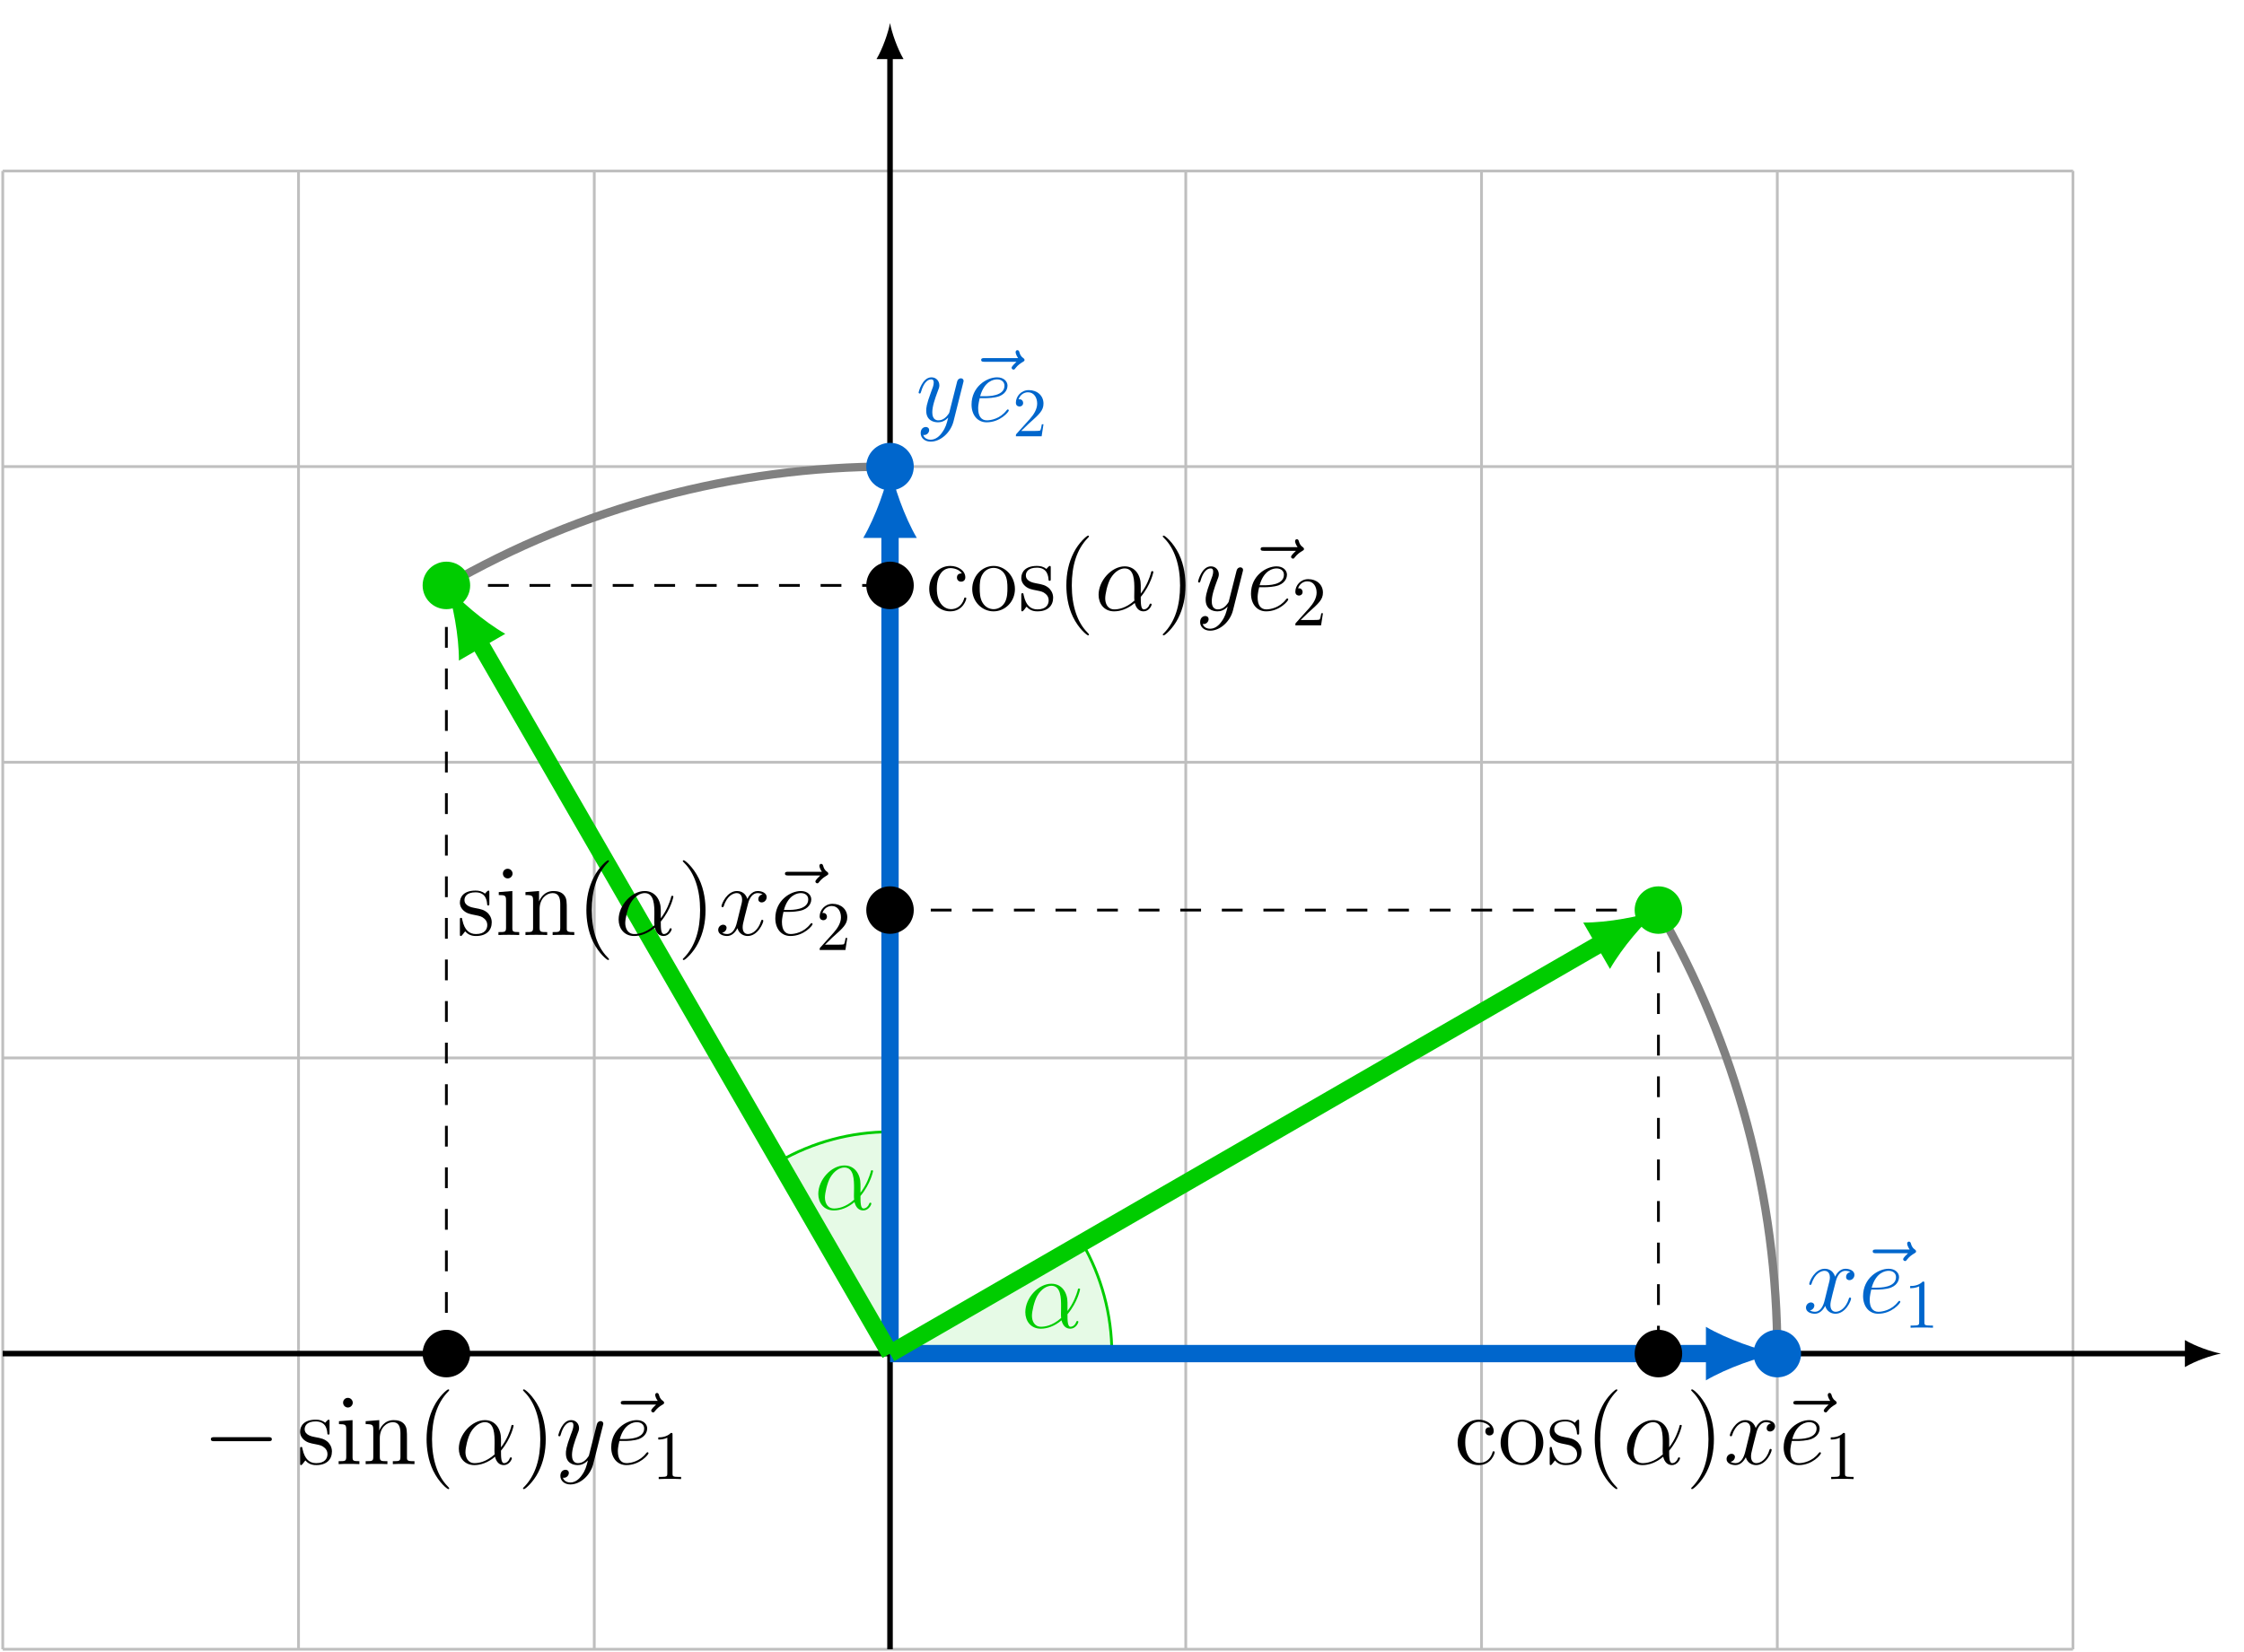 <?xml version="1.0" encoding="UTF-8"?>
<svg xmlns="http://www.w3.org/2000/svg" xmlns:xlink="http://www.w3.org/1999/xlink" width="322.616" height="237.577" viewBox="0 0 322.616 237.577">
<defs>
<g>
<g id="glyph-0-0">
<path d="M 6.797 -5.859 C 6.344 -5.766 6.172 -5.422 6.172 -5.156 C 6.172 -4.812 6.438 -4.688 6.641 -4.688 C 7.078 -4.688 7.375 -5.062 7.375 -5.453 C 7.375 -6.047 6.688 -6.328 6.078 -6.328 C 5.203 -6.328 4.719 -5.469 4.594 -5.188 C 4.266 -6.266 3.375 -6.328 3.109 -6.328 C 1.656 -6.328 0.875 -4.453 0.875 -4.125 C 0.875 -4.078 0.938 -4 1.031 -4 C 1.141 -4 1.172 -4.094 1.203 -4.141 C 1.688 -5.734 2.656 -6.031 3.062 -6.031 C 3.719 -6.031 3.844 -5.438 3.844 -5.094 C 3.844 -4.781 3.766 -4.453 3.578 -3.766 L 3.094 -1.797 C 2.891 -0.938 2.469 -0.141 1.703 -0.141 C 1.641 -0.141 1.281 -0.141 0.969 -0.328 C 1.484 -0.438 1.609 -0.859 1.609 -1.031 C 1.609 -1.312 1.391 -1.484 1.125 -1.484 C 0.781 -1.484 0.406 -1.188 0.406 -0.734 C 0.406 -0.125 1.078 0.141 1.688 0.141 C 2.375 0.141 2.875 -0.406 3.172 -0.984 C 3.406 -0.141 4.109 0.141 4.641 0.141 C 6.109 0.141 6.891 -1.734 6.891 -2.047 C 6.891 -2.125 6.828 -2.188 6.734 -2.188 C 6.609 -2.188 6.594 -2.109 6.562 -2 C 6.172 -0.734 5.328 -0.141 4.688 -0.141 C 4.188 -0.141 3.922 -0.516 3.922 -1.109 C 3.922 -1.422 3.969 -1.656 4.203 -2.594 L 4.703 -4.547 C 4.922 -5.406 5.406 -6.031 6.062 -6.031 C 6.094 -6.031 6.5 -6.031 6.797 -5.859 Z M 6.797 -5.859 "/>
</g>
<g id="glyph-0-1">
<path d="M 7.672 -8.562 C 7.5 -8.406 6.969 -7.906 6.969 -7.703 C 6.969 -7.562 7.094 -7.438 7.25 -7.438 C 7.375 -7.438 7.438 -7.516 7.531 -7.656 C 7.875 -8.094 8.266 -8.359 8.594 -8.547 C 8.734 -8.641 8.828 -8.672 8.828 -8.828 C 8.828 -8.969 8.719 -9.031 8.641 -9.109 C 8.234 -9.375 8.141 -9.766 8.094 -9.938 C 8.047 -10.062 8 -10.234 7.797 -10.234 C 7.719 -10.234 7.547 -10.172 7.547 -9.953 C 7.547 -9.828 7.625 -9.484 7.906 -9.094 L 3.078 -9.094 C 2.844 -9.094 2.594 -9.094 2.594 -8.828 C 2.594 -8.562 2.859 -8.562 3.078 -8.562 Z M 7.672 -8.562 "/>
</g>
<g id="glyph-0-2">
<path d="M 2.562 -3.328 C 2.953 -3.328 3.938 -3.359 4.625 -3.609 C 5.703 -4.031 5.812 -4.859 5.812 -5.125 C 5.812 -5.75 5.266 -6.328 4.312 -6.328 C 2.812 -6.328 0.641 -4.969 0.641 -2.406 C 0.641 -0.906 1.5 0.141 2.812 0.141 C 4.766 0.141 6 -1.375 6 -1.562 C 6 -1.656 5.906 -1.719 5.859 -1.719 C 5.812 -1.719 5.797 -1.703 5.672 -1.578 C 4.75 -0.359 3.391 -0.141 2.844 -0.141 C 2.016 -0.141 1.594 -0.781 1.594 -1.844 C 1.594 -2.047 1.594 -2.406 1.812 -3.328 Z M 1.875 -3.609 C 2.5 -5.828 3.859 -6.031 4.312 -6.031 C 4.953 -6.031 5.375 -5.672 5.375 -5.125 C 5.375 -3.609 3.078 -3.609 2.484 -3.609 Z M 1.875 -3.609 "/>
</g>
<g id="glyph-0-3">
<path d="M 3.766 1.609 C 3.391 2.156 2.828 2.641 2.125 2.641 C 1.953 2.641 1.266 2.609 1.047 1.953 C 1.094 1.969 1.156 1.969 1.188 1.969 C 1.625 1.969 1.906 1.594 1.906 1.266 C 1.906 0.938 1.641 0.812 1.422 0.812 C 1.188 0.812 0.688 0.984 0.688 1.688 C 0.688 2.422 1.312 2.922 2.125 2.922 C 3.562 2.922 5 1.609 5.406 0.016 L 6.812 -5.578 C 6.828 -5.656 6.859 -5.734 6.859 -5.828 C 6.859 -6.031 6.688 -6.188 6.469 -6.188 C 6.344 -6.188 6.031 -6.125 5.922 -5.688 L 4.859 -1.484 C 4.797 -1.219 4.797 -1.188 4.672 -1.031 C 4.391 -0.625 3.922 -0.141 3.234 -0.141 C 2.422 -0.141 2.359 -0.938 2.359 -1.312 C 2.359 -2.141 2.734 -3.234 3.125 -4.281 C 3.281 -4.688 3.375 -4.891 3.375 -5.172 C 3.375 -5.781 2.938 -6.328 2.234 -6.328 C 0.922 -6.328 0.391 -4.25 0.391 -4.125 C 0.391 -4.078 0.438 -4 0.547 -4 C 0.672 -4 0.688 -4.062 0.75 -4.266 C 1.094 -5.469 1.641 -6.031 2.188 -6.031 C 2.328 -6.031 2.562 -6.031 2.562 -5.562 C 2.562 -5.188 2.406 -4.781 2.188 -4.234 C 1.484 -2.359 1.484 -1.875 1.484 -1.531 C 1.484 -0.172 2.469 0.141 3.188 0.141 C 3.594 0.141 4.109 0.016 4.625 -0.516 L 4.641 -0.5 C 4.422 0.344 4.281 0.906 3.766 1.609 Z M 3.766 1.609 "/>
</g>
<g id="glyph-0-4">
<path d="M 6.641 -3.625 C 6.641 -5.016 5.859 -6.328 4.328 -6.328 C 2.453 -6.328 0.578 -4.281 0.578 -2.234 C 0.578 -0.984 1.344 0.141 2.812 0.141 C 3.703 0.141 4.766 -0.203 5.781 -1.062 C 5.984 -0.266 6.422 0.141 7.047 0.141 C 7.812 0.141 8.203 -0.656 8.203 -0.844 C 8.203 -0.969 8.109 -0.969 8.062 -0.969 C 7.953 -0.969 7.938 -0.938 7.891 -0.812 C 7.766 -0.453 7.438 -0.141 7.078 -0.141 C 6.641 -0.141 6.641 -1.062 6.641 -1.938 C 8.109 -3.688 8.453 -5.5 8.453 -5.516 C 8.453 -5.641 8.328 -5.641 8.297 -5.641 C 8.156 -5.641 8.141 -5.594 8.094 -5.328 C 7.906 -4.703 7.531 -3.578 6.641 -2.406 Z M 5.734 -1.406 C 4.469 -0.266 3.344 -0.141 2.844 -0.141 C 1.828 -0.141 1.531 -1.047 1.531 -1.719 C 1.531 -2.344 1.844 -3.797 2.297 -4.594 C 2.891 -5.594 3.688 -6.031 4.328 -6.031 C 5.719 -6.031 5.719 -4.219 5.719 -3.016 C 5.719 -2.656 5.703 -2.281 5.703 -1.922 C 5.703 -1.641 5.719 -1.562 5.734 -1.406 Z M 5.734 -1.406 "/>
</g>
<g id="glyph-1-0">
<path d="M 2.938 -6.375 C 2.938 -6.625 2.938 -6.641 2.703 -6.641 C 2.078 -6 1.203 -6 0.891 -6 L 0.891 -5.688 C 1.094 -5.688 1.672 -5.688 2.188 -5.953 L 2.188 -0.781 C 2.188 -0.422 2.156 -0.312 1.266 -0.312 L 0.953 -0.312 L 0.953 0 C 1.297 -0.031 2.156 -0.031 2.562 -0.031 C 2.953 -0.031 3.828 -0.031 4.172 0 L 4.172 -0.312 L 3.859 -0.312 C 2.953 -0.312 2.938 -0.422 2.938 -0.781 Z M 2.938 -6.375 "/>
</g>
<g id="glyph-1-1">
<path d="M 1.266 -0.766 L 2.328 -1.797 C 3.875 -3.172 4.469 -3.703 4.469 -4.703 C 4.469 -5.844 3.578 -6.641 2.359 -6.641 C 1.234 -6.641 0.5 -5.719 0.5 -4.828 C 0.5 -4.281 1 -4.281 1.031 -4.281 C 1.203 -4.281 1.547 -4.391 1.547 -4.812 C 1.547 -5.062 1.359 -5.328 1.016 -5.328 C 0.938 -5.328 0.922 -5.328 0.891 -5.312 C 1.109 -5.969 1.656 -6.328 2.234 -6.328 C 3.141 -6.328 3.562 -5.516 3.562 -4.703 C 3.562 -3.906 3.078 -3.125 2.516 -2.5 L 0.609 -0.375 C 0.5 -0.266 0.5 -0.234 0.5 0 L 4.203 0 L 4.469 -1.734 L 4.234 -1.734 C 4.172 -1.438 4.109 -1 4 -0.844 C 3.938 -0.766 3.281 -0.766 3.062 -0.766 Z M 1.266 -0.766 "/>
</g>
<g id="glyph-2-0">
<path d="M 5.188 -5.312 C 5.016 -5.312 4.484 -5.312 4.484 -4.719 C 4.484 -4.375 4.734 -4.125 5.078 -4.125 C 5.406 -4.125 5.688 -4.328 5.688 -4.75 C 5.688 -5.703 4.672 -6.391 3.516 -6.391 C 1.844 -6.391 0.5 -4.906 0.5 -3.094 C 0.5 -1.266 1.875 0.141 3.5 0.141 C 5.391 0.141 5.828 -1.578 5.828 -1.703 C 5.828 -1.844 5.719 -1.844 5.688 -1.844 C 5.547 -1.844 5.531 -1.797 5.5 -1.625 C 5.172 -0.609 4.406 -0.172 3.625 -0.172 C 2.75 -0.172 1.594 -0.938 1.594 -3.109 C 1.594 -5.5 2.812 -6.078 3.531 -6.078 C 4.078 -6.078 4.859 -5.859 5.188 -5.312 Z M 5.188 -5.312 "/>
</g>
<g id="glyph-2-1">
<path d="M 6.578 -3.062 C 6.578 -4.922 5.172 -6.391 3.516 -6.391 C 1.797 -6.391 0.438 -4.875 0.438 -3.062 C 0.438 -1.234 1.859 0.141 3.5 0.141 C 5.188 0.141 6.578 -1.266 6.578 -3.062 Z M 3.516 -0.172 C 2.984 -0.172 2.344 -0.406 1.922 -1.109 C 1.531 -1.75 1.516 -2.594 1.516 -3.203 C 1.516 -3.75 1.516 -4.625 1.969 -5.266 C 2.359 -5.875 3 -6.109 3.5 -6.109 C 4.062 -6.109 4.656 -5.859 5.047 -5.297 C 5.5 -4.641 5.5 -3.734 5.5 -3.203 C 5.5 -2.703 5.5 -1.812 5.125 -1.141 C 4.719 -0.438 4.062 -0.172 3.516 -0.172 Z M 3.516 -0.172 "/>
</g>
<g id="glyph-2-2">
<path d="M 4.703 -6.062 C 4.703 -6.328 4.703 -6.391 4.562 -6.391 C 4.453 -6.391 4.172 -6.078 4.078 -5.953 C 3.625 -6.312 3.188 -6.391 2.719 -6.391 C 0.984 -6.391 0.469 -5.453 0.469 -4.656 C 0.469 -4.5 0.469 -4 1.016 -3.5 C 1.484 -3.094 1.969 -3 2.625 -2.875 C 3.406 -2.719 3.594 -2.672 3.953 -2.375 C 4.219 -2.172 4.406 -1.844 4.406 -1.453 C 4.406 -0.828 4.047 -0.141 2.781 -0.141 C 1.844 -0.141 1.141 -0.688 0.828 -2.125 C 0.781 -2.375 0.781 -2.391 0.766 -2.406 C 0.734 -2.469 0.672 -2.469 0.625 -2.469 C 0.469 -2.469 0.469 -2.391 0.469 -2.141 L 0.469 -0.188 C 0.469 0.078 0.469 0.141 0.609 0.141 C 0.688 0.141 0.703 0.125 0.953 -0.172 C 1.016 -0.266 1.016 -0.297 1.234 -0.531 C 1.781 0.141 2.547 0.141 2.797 0.141 C 4.297 0.141 5.047 -0.688 5.047 -1.828 C 5.047 -2.594 4.578 -3.062 4.453 -3.188 C 3.938 -3.625 3.547 -3.719 2.594 -3.891 C 2.172 -3.969 1.125 -4.172 1.125 -5.031 C 1.125 -5.484 1.422 -6.141 2.719 -6.141 C 4.281 -6.141 4.359 -4.812 4.391 -4.359 C 4.406 -4.25 4.5 -4.25 4.547 -4.25 C 4.703 -4.25 4.703 -4.312 4.703 -4.578 Z M 4.703 -6.062 "/>
</g>
<g id="glyph-2-3">
<path d="M 4.656 3.484 C 4.656 3.438 4.656 3.406 4.422 3.172 C 2.984 1.719 2.188 -0.641 2.188 -3.578 C 2.188 -6.359 2.859 -8.75 4.516 -10.438 C 4.656 -10.578 4.656 -10.594 4.656 -10.641 C 4.656 -10.734 4.594 -10.75 4.531 -10.75 C 4.344 -10.75 3.172 -9.719 2.469 -8.312 C 1.734 -6.875 1.406 -5.328 1.406 -3.578 C 1.406 -2.297 1.609 -0.594 2.359 0.953 C 3.203 2.672 4.375 3.594 4.531 3.594 C 4.594 3.594 4.656 3.578 4.656 3.484 Z M 4.656 3.484 "/>
</g>
<g id="glyph-2-4">
<path d="M 4.047 -3.578 C 4.047 -4.656 3.906 -6.438 3.094 -8.109 C 2.25 -9.828 1.078 -10.75 0.922 -10.75 C 0.859 -10.75 0.781 -10.734 0.781 -10.641 C 0.781 -10.594 0.781 -10.578 1.031 -10.328 C 2.469 -8.875 3.266 -6.516 3.266 -3.578 C 3.266 -0.797 2.594 1.594 0.938 3.281 C 0.781 3.406 0.781 3.438 0.781 3.484 C 0.781 3.578 0.859 3.594 0.922 3.594 C 1.109 3.594 2.281 2.562 2.984 1.156 C 3.719 -0.297 4.047 -1.844 4.047 -3.578 Z M 4.047 -3.578 "/>
</g>
<g id="glyph-2-5">
<path d="M 2.5 -8.828 C 2.5 -9.203 2.188 -9.531 1.797 -9.531 C 1.422 -9.531 1.109 -9.234 1.109 -8.844 C 1.109 -8.422 1.453 -8.141 1.797 -8.141 C 2.234 -8.141 2.5 -8.516 2.5 -8.828 Z M 0.516 -6.172 L 0.516 -5.75 C 1.438 -5.75 1.562 -5.672 1.562 -4.969 L 1.562 -1.062 C 1.562 -0.422 1.406 -0.422 0.469 -0.422 L 0.469 0 C 0.875 -0.031 1.562 -0.031 1.984 -0.031 C 2.141 -0.031 2.969 -0.031 3.453 0 L 3.453 -0.422 C 2.531 -0.422 2.469 -0.484 2.469 -1.047 L 2.469 -6.328 Z M 0.516 -6.172 "/>
</g>
<g id="glyph-2-6">
<path d="M 6.391 -3.484 C 6.391 -4.812 6.391 -5.219 6.047 -5.688 C 5.641 -6.234 4.969 -6.328 4.469 -6.328 C 3.078 -6.328 2.531 -5.141 2.422 -4.844 L 2.406 -4.844 L 2.406 -6.328 L 0.453 -6.172 L 0.453 -5.75 C 1.438 -5.75 1.547 -5.656 1.547 -4.953 L 1.547 -1.062 C 1.547 -0.422 1.391 -0.422 0.453 -0.422 L 0.453 0 C 0.828 -0.031 1.609 -0.031 2.016 -0.031 C 2.422 -0.031 3.203 -0.031 3.578 0 L 3.578 -0.422 C 2.656 -0.422 2.484 -0.422 2.484 -1.062 L 2.484 -3.734 C 2.484 -5.234 3.469 -6.031 4.359 -6.031 C 5.25 -6.031 5.453 -5.312 5.453 -4.438 L 5.453 -1.062 C 5.453 -0.422 5.297 -0.422 4.359 -0.422 L 4.359 0 C 4.734 -0.031 5.516 -0.031 5.906 -0.031 C 6.328 -0.031 7.094 -0.031 7.469 0 L 7.469 -0.422 C 6.75 -0.422 6.391 -0.422 6.391 -0.844 Z M 6.391 -3.484 "/>
</g>
<g id="glyph-3-0">
<path d="M 9.453 -3.297 C 9.703 -3.297 9.953 -3.297 9.953 -3.578 C 9.953 -3.875 9.703 -3.875 9.453 -3.875 L 1.688 -3.875 C 1.453 -3.875 1.188 -3.875 1.188 -3.578 C 1.188 -3.297 1.453 -3.297 1.688 -3.297 Z M 9.453 -3.297 "/>
</g>
</g>
<clipPath id="clip-0">
<path clip-rule="nonzero" d="M 0 24 L 299 24 L 299 237.578 L 0 237.578 Z M 0 24 "/>
</clipPath>
<clipPath id="clip-1">
<path clip-rule="nonzero" d="M 127 7 L 129 7 L 129 237.578 L 127 237.578 Z M 127 7 "/>
</clipPath>
</defs>
<g clip-path="url(#clip-0)">
<path fill="none" stroke-width="0.399" stroke-linecap="butt" stroke-linejoin="miter" stroke="rgb(75%, 75%, 75%)" stroke-opacity="1" stroke-miterlimit="10" d="M -127.562 -42.521 L 170.082 -42.521 M -127.562 -0.001 L 170.082 -0.001 M -127.562 42.518 L 170.082 42.518 M -127.562 85.042 L 170.082 85.042 M -127.562 127.561 L 170.082 127.561 M -127.562 170.065 L 170.082 170.065 M -127.562 -42.521 L -127.562 170.081 M -85.039 -42.521 L -85.039 170.081 M -42.52 -42.521 L -42.52 170.081 M 0 -42.521 L 0 170.081 M 42.52 -42.521 L 42.52 170.081 M 85.039 -42.521 L 85.039 170.081 M 127.563 -42.521 L 127.563 170.081 M 170.066 -42.521 L 170.066 170.081 " transform="matrix(1, 0, 0, -1, 127.957, 194.659)"/>
</g>
<path fill="none" stroke-width="0.797" stroke-linecap="butt" stroke-linejoin="miter" stroke="rgb(0%, 0%, 0%)" stroke-opacity="1" stroke-miterlimit="10" d="M -127.562 -0.001 L 186.68 -0.001 " transform="matrix(1, 0, 0, -1, 127.957, 194.659)"/>
<path fill-rule="nonzero" fill="rgb(0%, 0%, 0%)" fill-opacity="1" d="M 319.297 194.66 C 317.918 194.398 315.672 193.621 314.117 192.715 L 314.117 196.602 C 315.672 195.695 317.918 194.918 319.297 194.66 "/>
<g clip-path="url(#clip-1)">
<path fill="none" stroke-width="0.797" stroke-linecap="butt" stroke-linejoin="miter" stroke="rgb(0%, 0%, 0%)" stroke-opacity="1" stroke-miterlimit="10" d="M 0 -42.521 L 0 186.679 " transform="matrix(1, 0, 0, -1, 127.957, 194.659)"/>
</g>
<path fill-rule="nonzero" fill="rgb(0%, 0%, 0%)" fill-opacity="1" d="M 127.957 3.316 C 127.699 4.699 126.922 6.945 126.016 8.5 L 129.898 8.5 C 128.992 6.945 128.215 4.699 127.957 3.316 "/>
<path fill="none" stroke-width="1.196" stroke-linecap="butt" stroke-linejoin="miter" stroke="rgb(50%, 50%, 50%)" stroke-opacity="1" stroke-miterlimit="10" d="M 127.563 -0.001 C 127.563 22.386 121.664 44.393 110.473 63.78 " transform="matrix(1, 0, 0, -1, 127.957, 194.659)"/>
<path fill="none" stroke-width="1.196" stroke-linecap="butt" stroke-linejoin="miter" stroke="rgb(50%, 50%, 50%)" stroke-opacity="1" stroke-miterlimit="10" d="M 0 127.561 C -22.387 127.561 -44.395 121.663 -63.781 110.472 " transform="matrix(1, 0, 0, -1, 127.957, 194.659)"/>
<path fill="none" stroke-width="0.399" stroke-linecap="butt" stroke-linejoin="miter" stroke="rgb(0%, 0%, 0%)" stroke-opacity="1" stroke-dasharray="2.989 2.989" stroke-miterlimit="10" d="M -63.781 110.472 L 0 110.472 " transform="matrix(1, 0, 0, -1, 127.957, 194.659)"/>
<path fill="none" stroke-width="0.399" stroke-linecap="butt" stroke-linejoin="miter" stroke="rgb(0%, 0%, 0%)" stroke-opacity="1" stroke-dasharray="2.989 2.989" stroke-miterlimit="10" d="M -63.781 110.472 L -63.781 -0.001 " transform="matrix(1, 0, 0, -1, 127.957, 194.659)"/>
<path fill="none" stroke-width="0.399" stroke-linecap="butt" stroke-linejoin="miter" stroke="rgb(0%, 0%, 0%)" stroke-opacity="1" stroke-dasharray="2.989 2.989" stroke-miterlimit="10" d="M 110.473 63.78 L 0 63.78 " transform="matrix(1, 0, 0, -1, 127.957, 194.659)"/>
<path fill="none" stroke-width="0.399" stroke-linecap="butt" stroke-linejoin="miter" stroke="rgb(0%, 0%, 0%)" stroke-opacity="1" stroke-dasharray="2.989 2.989" stroke-miterlimit="10" d="M 110.473 63.78 L 110.473 -0.001 " transform="matrix(1, 0, 0, -1, 127.957, 194.659)"/>
<path fill-rule="nonzero" fill="rgb(0.014%, 79.999%, 0%)" fill-opacity="0.1" stroke-width="0.399" stroke-linecap="butt" stroke-linejoin="miter" stroke="rgb(0.014%, 79.999%, 0%)" stroke-opacity="1" stroke-miterlimit="10" d="M 0 -0.001 L 31.891 -0.001 C 31.891 5.596 30.414 11.1 27.617 15.944 " transform="matrix(1, 0, 0, -1, 127.957, 194.659)"/>
<path fill-rule="nonzero" fill="rgb(0.014%, 79.999%, 0%)" fill-opacity="0.1" stroke-width="0.399" stroke-linecap="butt" stroke-linejoin="miter" stroke="rgb(0.014%, 79.999%, 0%)" stroke-opacity="1" stroke-miterlimit="10" d="M 0 -0.001 L 0 31.889 C -5.598 31.889 -11.098 30.417 -15.945 27.616 " transform="matrix(1, 0, 0, -1, 127.957, 194.659)"/>
<path fill="none" stroke-width="2.491" stroke-linecap="butt" stroke-linejoin="miter" stroke="rgb(0%, 40.015%, 79.999%)" stroke-opacity="1" stroke-miterlimit="10" d="M 0 -0.001 L 118.324 -0.001 " transform="matrix(1, 0, 0, -1, 127.957, 194.659)"/>
<path fill-rule="nonzero" fill="rgb(0%, 40.015%, 79.999%)" fill-opacity="1" d="M 255.52 194.66 C 252.781 194.145 248.336 192.605 245.258 190.812 L 245.258 198.508 C 248.336 196.711 252.781 195.172 255.52 194.66 "/>
<path fill="none" stroke-width="2.491" stroke-linecap="butt" stroke-linejoin="miter" stroke="rgb(0%, 40.015%, 79.999%)" stroke-opacity="1" stroke-miterlimit="10" d="M 0 -0.001 L 0 118.327 " transform="matrix(1, 0, 0, -1, 127.957, 194.659)"/>
<path fill-rule="nonzero" fill="rgb(0%, 40.015%, 79.999%)" fill-opacity="1" d="M 127.957 67.098 C 127.445 69.836 125.906 74.281 124.109 77.359 L 131.805 77.359 C 130.008 74.281 128.469 69.836 127.957 67.098 "/>
<path fill="none" stroke-width="2.491" stroke-linecap="butt" stroke-linejoin="miter" stroke="rgb(0.014%, 79.999%, 0%)" stroke-opacity="1" stroke-miterlimit="10" d="M 0 -0.001 L 102.473 59.163 " transform="matrix(1, 0, 0, -1, 127.957, 194.659)"/>
<path fill-rule="nonzero" fill="rgb(0.014%, 79.999%, 0%)" fill-opacity="1" d="M 238.43 130.879 C 235.801 131.801 231.18 132.691 227.617 132.676 L 231.465 139.344 C 233.234 136.246 236.316 132.691 238.43 130.879 "/>
<path fill="none" stroke-width="2.491" stroke-linecap="butt" stroke-linejoin="miter" stroke="rgb(0.014%, 79.999%, 0%)" stroke-opacity="1" stroke-miterlimit="10" d="M 0 -0.001 L -59.164 102.472 " transform="matrix(1, 0, 0, -1, 127.957, 194.659)"/>
<path fill-rule="nonzero" fill="rgb(0.014%, 79.999%, 0%)" fill-opacity="1" d="M 64.176 84.188 C 65.102 86.812 65.992 91.434 65.977 95 L 72.641 91.152 C 69.547 89.383 65.988 86.301 64.176 84.188 "/>
<path fill-rule="nonzero" fill="rgb(0%, 40.015%, 79.999%)" fill-opacity="1" stroke-width="1.196" stroke-linecap="butt" stroke-linejoin="miter" stroke="rgb(0%, 40.015%, 79.999%)" stroke-opacity="1" stroke-miterlimit="10" d="M 130.379 -0.001 C 130.379 1.557 129.117 2.819 127.563 2.819 C 126.004 2.819 124.742 1.557 124.742 -0.001 C 124.742 -1.556 126.004 -2.818 127.563 -2.818 C 129.117 -2.818 130.379 -1.556 130.379 -0.001 Z M 130.379 -0.001 " transform="matrix(1, 0, 0, -1, 127.957, 194.659)"/>
<path fill-rule="nonzero" fill="rgb(0%, 40.015%, 79.999%)" fill-opacity="1" stroke-width="1.196" stroke-linecap="butt" stroke-linejoin="miter" stroke="rgb(0%, 40.015%, 79.999%)" stroke-opacity="1" stroke-miterlimit="10" d="M 2.816 127.561 C 2.816 129.116 1.555 130.378 0 130.378 C -1.555 130.378 -2.816 129.116 -2.816 127.561 C -2.816 126.003 -1.555 124.741 0 124.741 C 1.555 124.741 2.816 126.003 2.816 127.561 Z M 2.816 127.561 " transform="matrix(1, 0, 0, -1, 127.957, 194.659)"/>
<path fill-rule="nonzero" fill="rgb(0.014%, 79.999%, 0%)" fill-opacity="1" stroke-width="1.196" stroke-linecap="butt" stroke-linejoin="miter" stroke="rgb(0.014%, 79.999%, 0%)" stroke-opacity="1" stroke-miterlimit="10" d="M 113.289 63.78 C 113.289 65.335 112.027 66.597 110.473 66.597 C 108.914 66.597 107.652 65.335 107.652 63.78 C 107.652 62.225 108.914 60.964 110.473 60.964 C 112.027 60.964 113.289 62.225 113.289 63.78 Z M 113.289 63.78 " transform="matrix(1, 0, 0, -1, 127.957, 194.659)"/>
<path fill-rule="nonzero" fill="rgb(0.014%, 79.999%, 0%)" fill-opacity="1" stroke-width="1.196" stroke-linecap="butt" stroke-linejoin="miter" stroke="rgb(0.014%, 79.999%, 0%)" stroke-opacity="1" stroke-miterlimit="10" d="M -60.961 110.472 C -60.961 112.026 -62.223 113.288 -63.781 113.288 C -65.336 113.288 -66.598 112.026 -66.598 110.472 C -66.598 108.913 -65.336 107.651 -63.781 107.651 C -62.223 107.651 -60.961 108.913 -60.961 110.472 Z M -60.961 110.472 " transform="matrix(1, 0, 0, -1, 127.957, 194.659)"/>
<path fill-rule="nonzero" fill="rgb(0%, 0%, 0%)" fill-opacity="1" stroke-width="1.196" stroke-linecap="butt" stroke-linejoin="miter" stroke="rgb(0%, 0%, 0%)" stroke-opacity="1" stroke-miterlimit="10" d="M 113.289 -0.001 C 113.289 1.557 112.027 2.819 110.473 2.819 C 108.914 2.819 107.652 1.557 107.652 -0.001 C 107.652 -1.556 108.914 -2.818 110.473 -2.818 C 112.027 -2.818 113.289 -1.556 113.289 -0.001 Z M 113.289 -0.001 " transform="matrix(1, 0, 0, -1, 127.957, 194.659)"/>
<path fill-rule="nonzero" fill="rgb(0%, 0%, 0%)" fill-opacity="1" stroke-width="1.196" stroke-linecap="butt" stroke-linejoin="miter" stroke="rgb(0%, 0%, 0%)" stroke-opacity="1" stroke-miterlimit="10" d="M 2.816 63.78 C 2.816 65.335 1.555 66.597 0 66.597 C -1.555 66.597 -2.816 65.335 -2.816 63.78 C -2.816 62.225 -1.555 60.964 0 60.964 C 1.555 60.964 2.816 62.225 2.816 63.78 Z M 2.816 63.78 " transform="matrix(1, 0, 0, -1, 127.957, 194.659)"/>
<path fill-rule="nonzero" fill="rgb(0%, 0%, 0%)" fill-opacity="1" stroke-width="1.196" stroke-linecap="butt" stroke-linejoin="miter" stroke="rgb(0%, 0%, 0%)" stroke-opacity="1" stroke-miterlimit="10" d="M -60.961 -0.001 C -60.961 1.557 -62.223 2.819 -63.781 2.819 C -65.336 2.819 -66.598 1.557 -66.598 -0.001 C -66.598 -1.556 -65.336 -2.818 -63.781 -2.818 C -62.223 -2.818 -60.961 -1.556 -60.961 -0.001 Z M -60.961 -0.001 " transform="matrix(1, 0, 0, -1, 127.957, 194.659)"/>
<path fill-rule="nonzero" fill="rgb(0%, 0%, 0%)" fill-opacity="1" stroke-width="1.196" stroke-linecap="butt" stroke-linejoin="miter" stroke="rgb(0%, 0%, 0%)" stroke-opacity="1" stroke-miterlimit="10" d="M 2.816 110.472 C 2.816 112.026 1.555 113.288 0 113.288 C -1.555 113.288 -2.816 112.026 -2.816 110.472 C -2.816 108.913 -1.555 107.651 0 107.651 C 1.555 107.651 2.816 108.913 2.816 110.472 Z M 2.816 110.472 " transform="matrix(1, 0, 0, -1, 127.957, 194.659)"/>
<g fill="rgb(0%, 40.015%, 79.999%)" fill-opacity="1">
<use xlink:href="#glyph-0-0" x="259.235" y="188.788"/>
</g>
<g fill="rgb(0%, 40.015%, 79.999%)" fill-opacity="1">
<use xlink:href="#glyph-0-1" x="266.643" y="188.788"/>
</g>
<g fill="rgb(0%, 40.015%, 79.999%)" fill-opacity="1">
<use xlink:href="#glyph-0-2" x="267.211" y="188.788"/>
</g>
<g fill="rgb(0%, 40.015%, 79.999%)" fill-opacity="1">
<use xlink:href="#glyph-1-0" x="273.728" y="190.94"/>
</g>
<g fill="rgb(0%, 40.015%, 79.999%)" fill-opacity="1">
<use xlink:href="#glyph-0-3" x="131.676" y="60.591"/>
</g>
<g fill="rgb(0%, 40.015%, 79.999%)" fill-opacity="1">
<use xlink:href="#glyph-0-1" x="138.467" y="60.591"/>
</g>
<g fill="rgb(0%, 40.015%, 79.999%)" fill-opacity="1">
<use xlink:href="#glyph-0-2" x="139.036" y="60.591"/>
</g>
<g fill="rgb(0%, 40.015%, 79.999%)" fill-opacity="1">
<use xlink:href="#glyph-1-1" x="145.551" y="62.743"/>
</g>
<g fill="rgb(0%, 0%, 0%)" fill-opacity="1">
<use xlink:href="#glyph-2-0" x="133.094" y="87.776"/>
<use xlink:href="#glyph-2-1" x="139.337" y="87.776"/>
<use xlink:href="#glyph-2-2" x="146.361" y="87.776"/>
<use xlink:href="#glyph-2-3" x="151.902" y="87.776"/>
</g>
<g fill="rgb(0%, 0%, 0%)" fill-opacity="1">
<use xlink:href="#glyph-0-4" x="157.364" y="87.776"/>
</g>
<g fill="rgb(0%, 0%, 0%)" fill-opacity="1">
<use xlink:href="#glyph-2-4" x="166.39" y="87.776"/>
</g>
<g fill="rgb(0%, 0%, 0%)" fill-opacity="1">
<use xlink:href="#glyph-0-3" x="171.853" y="87.776"/>
</g>
<g fill="rgb(0%, 0%, 0%)" fill-opacity="1">
<use xlink:href="#glyph-0-1" x="178.644" y="87.776"/>
</g>
<g fill="rgb(0%, 0%, 0%)" fill-opacity="1">
<use xlink:href="#glyph-0-2" x="179.213" y="87.776"/>
</g>
<g fill="rgb(0%, 0%, 0%)" fill-opacity="1">
<use xlink:href="#glyph-1-1" x="185.727" y="89.928"/>
</g>
<g fill="rgb(0%, 0%, 0%)" fill-opacity="1">
<use xlink:href="#glyph-2-2" x="65.65" y="134.466"/>
<use xlink:href="#glyph-2-5" x="71.191" y="134.466"/>
<use xlink:href="#glyph-2-6" x="75.093" y="134.466"/>
<use xlink:href="#glyph-2-3" x="82.897" y="134.466"/>
</g>
<g fill="rgb(0%, 0%, 0%)" fill-opacity="1">
<use xlink:href="#glyph-0-4" x="88.36" y="134.466"/>
</g>
<g fill="rgb(0%, 0%, 0%)" fill-opacity="1">
<use xlink:href="#glyph-2-4" x="97.386" y="134.466"/>
</g>
<g fill="rgb(0%, 0%, 0%)" fill-opacity="1">
<use xlink:href="#glyph-0-0" x="102.849" y="134.466"/>
</g>
<g fill="rgb(0%, 0%, 0%)" fill-opacity="1">
<use xlink:href="#glyph-0-1" x="110.257" y="134.466"/>
</g>
<g fill="rgb(0%, 0%, 0%)" fill-opacity="1">
<use xlink:href="#glyph-0-2" x="110.825" y="134.466"/>
</g>
<g fill="rgb(0%, 0%, 0%)" fill-opacity="1">
<use xlink:href="#glyph-1-1" x="117.342" y="136.618"/>
</g>
<g fill="rgb(0%, 0%, 0%)" fill-opacity="1">
<use xlink:href="#glyph-2-0" x="209.061" y="210.555"/>
<use xlink:href="#glyph-2-1" x="215.304" y="210.555"/>
<use xlink:href="#glyph-2-2" x="222.328" y="210.555"/>
<use xlink:href="#glyph-2-3" x="227.869" y="210.555"/>
</g>
<g fill="rgb(0%, 0%, 0%)" fill-opacity="1">
<use xlink:href="#glyph-0-4" x="233.332" y="210.555"/>
</g>
<g fill="rgb(0%, 0%, 0%)" fill-opacity="1">
<use xlink:href="#glyph-2-4" x="242.358" y="210.555"/>
</g>
<g fill="rgb(0%, 0%, 0%)" fill-opacity="1">
<use xlink:href="#glyph-0-0" x="247.82" y="210.555"/>
</g>
<g fill="rgb(0%, 0%, 0%)" fill-opacity="1">
<use xlink:href="#glyph-0-1" x="255.228" y="210.555"/>
</g>
<g fill="rgb(0%, 0%, 0%)" fill-opacity="1">
<use xlink:href="#glyph-0-2" x="255.796" y="210.555"/>
</g>
<g fill="rgb(0%, 0%, 0%)" fill-opacity="1">
<use xlink:href="#glyph-1-0" x="262.313" y="212.707"/>
</g>
<g fill="rgb(0%, 0%, 0%)" fill-opacity="1">
<use xlink:href="#glyph-3-0" x="29.127" y="210.555"/>
</g>
<g fill="rgb(0%, 0%, 0%)" fill-opacity="1">
<use xlink:href="#glyph-2-2" x="42.676" y="210.555"/>
<use xlink:href="#glyph-2-5" x="48.217" y="210.555"/>
<use xlink:href="#glyph-2-6" x="52.119" y="210.555"/>
<use xlink:href="#glyph-2-3" x="59.923" y="210.555"/>
</g>
<g fill="rgb(0%, 0%, 0%)" fill-opacity="1">
<use xlink:href="#glyph-0-4" x="65.386" y="210.555"/>
</g>
<g fill="rgb(0%, 0%, 0%)" fill-opacity="1">
<use xlink:href="#glyph-2-4" x="74.412" y="210.555"/>
</g>
<g fill="rgb(0%, 0%, 0%)" fill-opacity="1">
<use xlink:href="#glyph-0-3" x="79.875" y="210.555"/>
</g>
<g fill="rgb(0%, 0%, 0%)" fill-opacity="1">
<use xlink:href="#glyph-0-1" x="86.652" y="210.555"/>
</g>
<g fill="rgb(0%, 0%, 0%)" fill-opacity="1">
<use xlink:href="#glyph-0-2" x="87.235" y="210.555"/>
</g>
<g fill="rgb(0%, 0%, 0%)" fill-opacity="1">
<use xlink:href="#glyph-1-0" x="93.749" y="212.707"/>
</g>
<g fill="rgb(0.014%, 79.999%, 0%)" fill-opacity="1">
<use xlink:href="#glyph-0-4" x="146.83" y="190.94"/>
</g>
<g fill="rgb(0.014%, 79.999%, 0%)" fill-opacity="1">
<use xlink:href="#glyph-0-4" x="117.067" y="173.932"/>
</g>
</svg>
